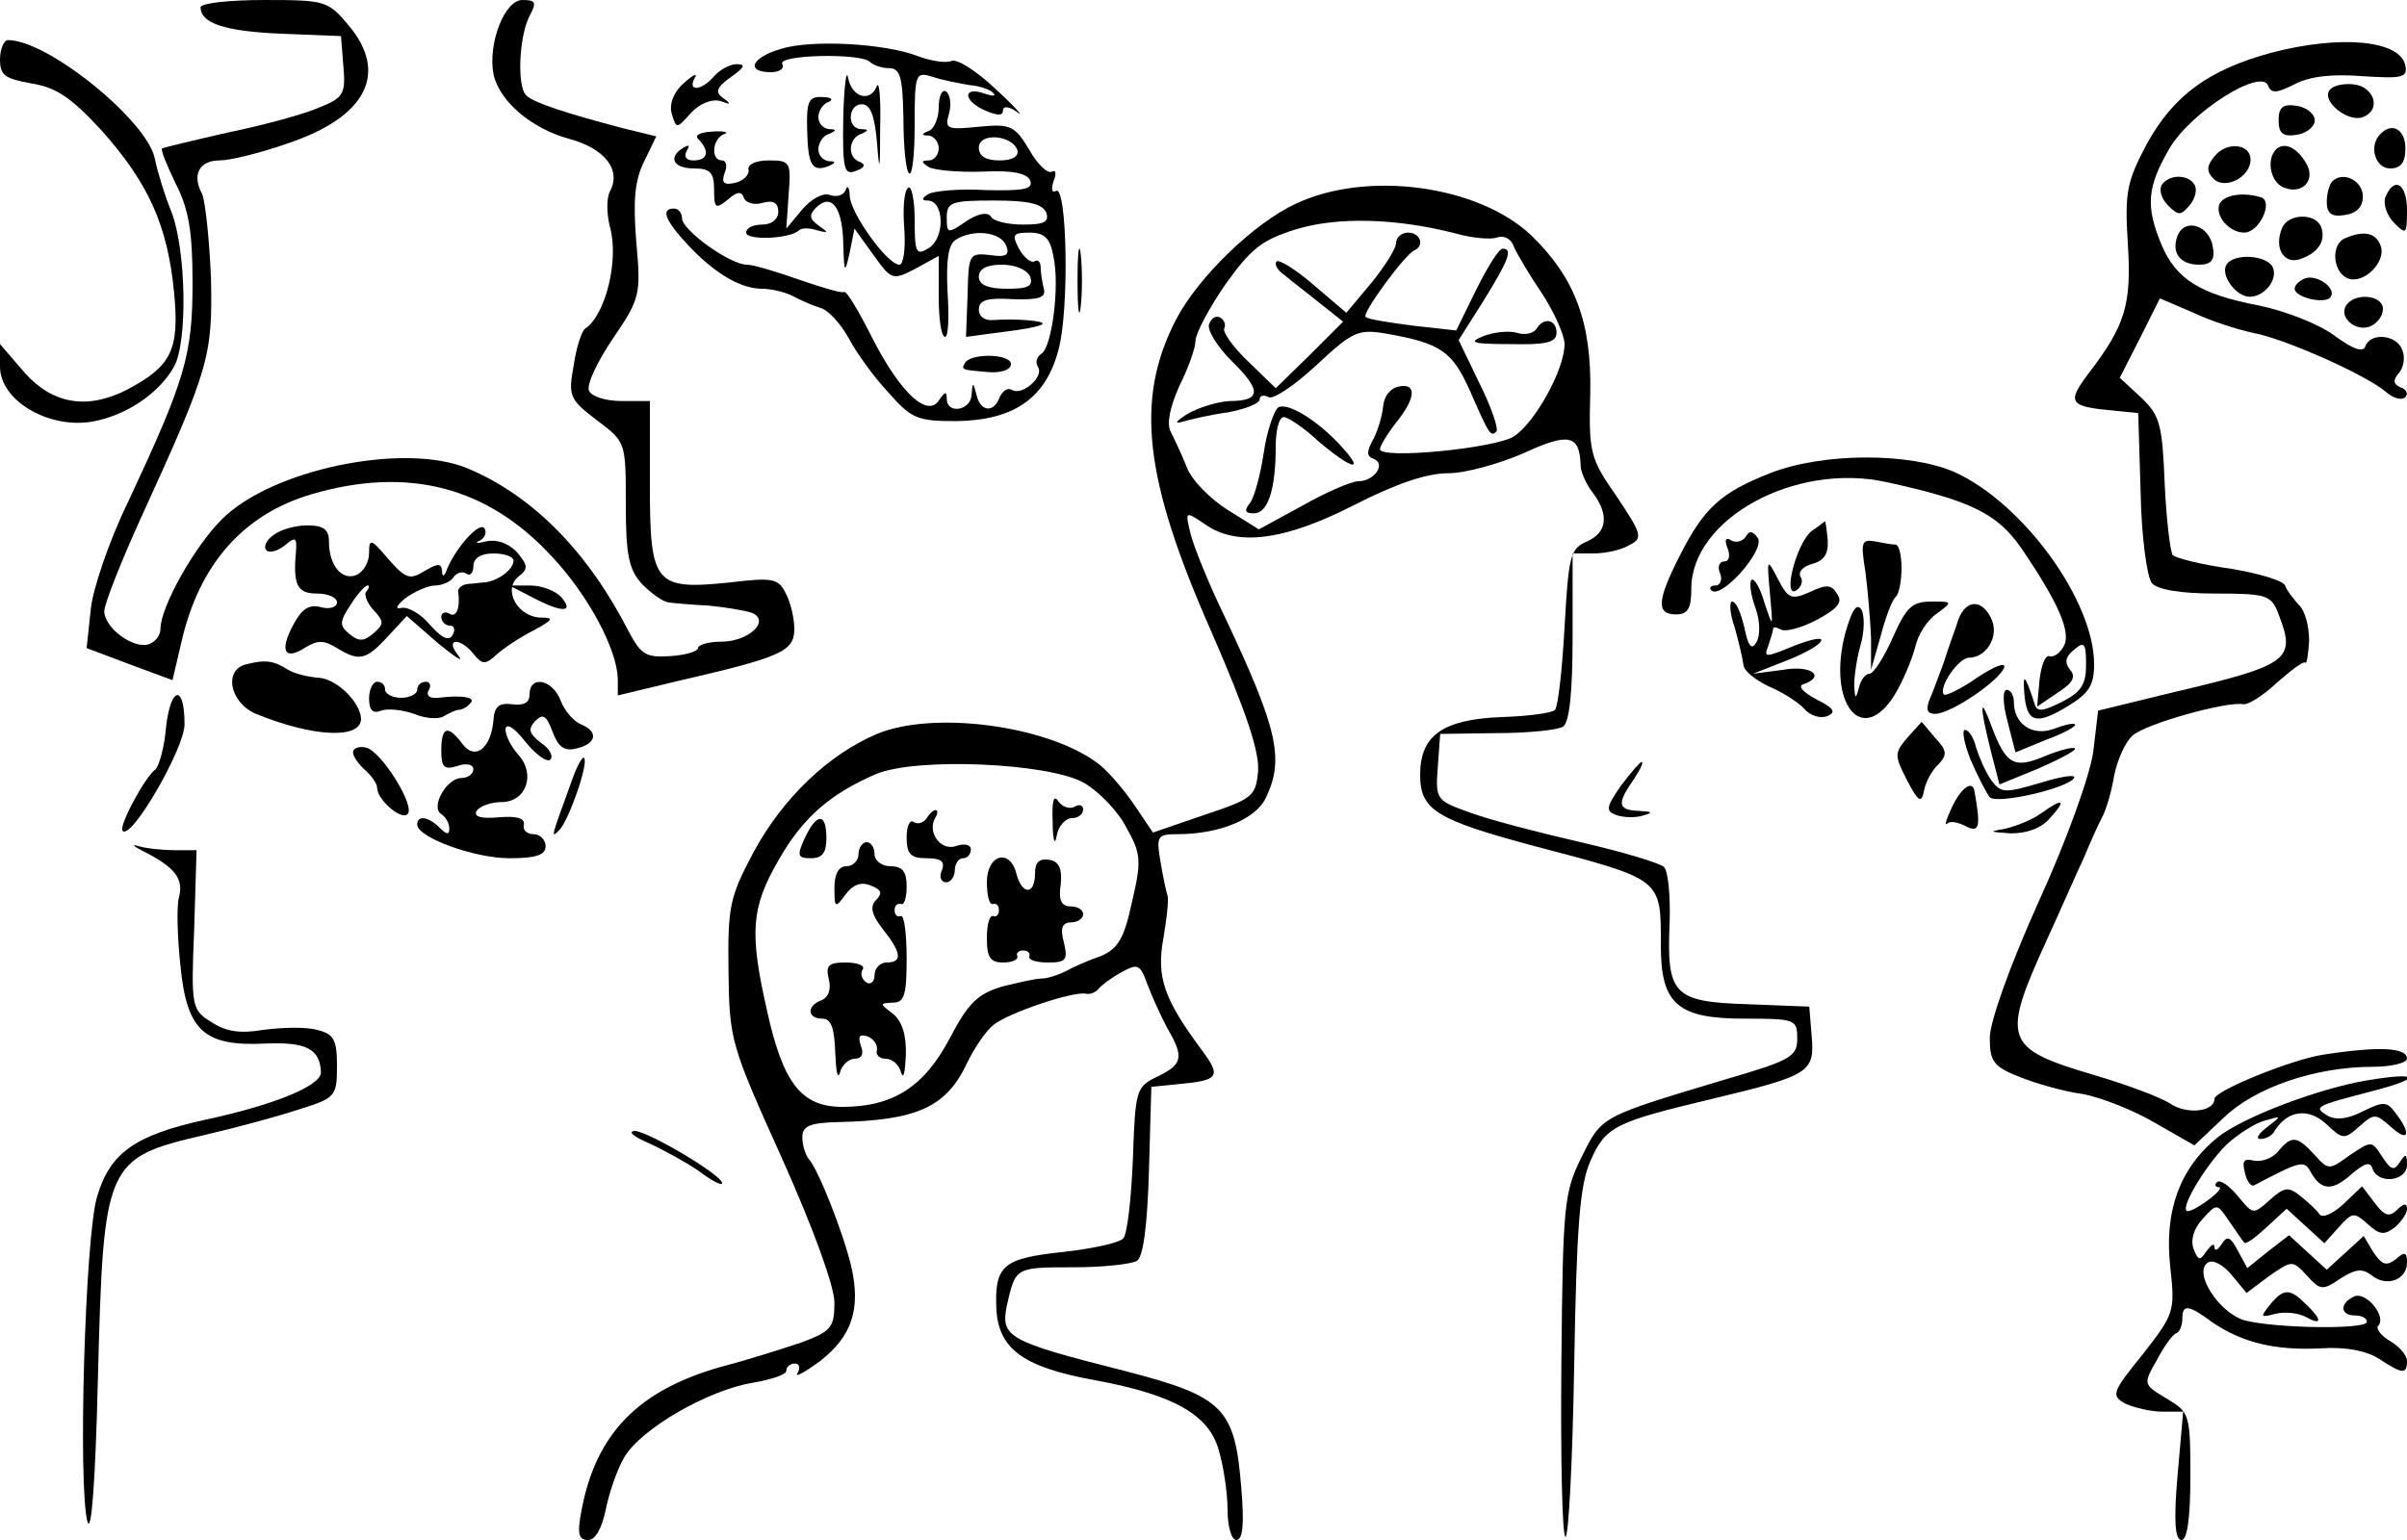 <?xml version="1.0" standalone="no"?>
<!DOCTYPE svg PUBLIC "-//W3C//DTD SVG 20010904//EN"
 "http://www.w3.org/TR/2001/REC-SVG-20010904/DTD/svg10.dtd">
<svg version="1.0" xmlns="http://www.w3.org/2000/svg"
 width="300pt" height="192pt" viewBox="0 0 300 192"
 preserveAspectRatio="xMidYMid meet">
<g transform="translate(0,192) scale(0.1,-0.1)"
fill="#000000" stroke="none">
<path d="M250 1911 c0 -20 30 -30 100 -33 l75 -3 3 -38 c3 -34 0 -39 -30 -51
-18 -8 -69 -22 -113 -31 -44 -10 -81 -19 -83 -20 -2 -2 6 -21 17 -44 16 -31
21 -59 21 -123 0 -91 -9 -121 -80 -273 -24 -49 -45 -111 -47 -136 l-5 -47 53
-20 54 -20 11 47 c22 97 77 160 163 185 120 35 219 9 299 -78 46 -49 81 -116
82 -152 l0 -21 75 18 c130 30 145 37 145 65 0 14 -5 34 -11 45 -9 18 -17 19
-68 13 -95 -10 -101 -3 -101 121 l0 105 -35 0 c-21 0 -38 6 -41 13 -3 8 11 37
30 65 34 50 35 55 29 121 -4 51 -2 76 10 100 l15 31 -41 10 c-72 19 -112 32
-121 41 -12 11 -9 74 4 99 9 17 8 20 -9 20 -22 0 -43 -54 -36 -92 7 -34 47
-68 94 -81 45 -12 66 -39 51 -66 -4 -8 -4 -27 0 -43 12 -41 -5 -111 -31 -128
-4 -3 -11 -24 -14 -46 -7 -38 -5 -42 29 -68 36 -27 36 -27 36 -105 0 -64 4
-81 20 -99 12 -12 26 -22 33 -23 7 -1 29 -3 50 -4 21 -2 45 -6 54 -9 24 -10
-4 -36 -38 -36 -16 0 -29 -4 -29 -8 0 -4 -16 -9 -35 -10 -30 -2 -36 2 -51 30
-51 100 -120 170 -201 204 -79 33 -245 -1 -307 -64 -34 -34 -76 -109 -76 -136
0 -8 -6 -16 -14 -19 -19 -7 -56 20 -56 41 0 9 21 62 46 117 85 186 89 201 87
298 -2 48 -7 95 -11 105 -13 24 -4 42 22 42 12 0 50 9 84 21 99 33 127 88 76
148 -25 30 -29 31 -105 31 -43 0 -79 -4 -79 -9z"/>
<path d="M0 1846 c0 -20 6 -24 39 -30 31 -5 49 -17 87 -58 59 -66 83 -119 91
-203 7 -72 -4 -92 -59 -121 -49 -25 -92 -18 -127 21 l-31 36 0 -28 c0 -42 59
-77 113 -69 43 7 85 35 104 69 17 31 15 144 -3 192 -9 22 -18 52 -21 67 -9 47
-133 148 -183 148 -5 0 -10 -11 -10 -24z"/>
<path d="M973 1859 c-37 -11 -44 -29 -12 -29 11 0 17 5 14 10 -7 12 98 14 109
3 4 -4 15 -8 24 -8 14 0 17 -11 18 -62 0 -34 3 -66 7 -69 4 -4 7 23 7 60 0 65
1 67 23 60 12 -4 33 -8 45 -10 13 -1 27 -6 30 -10 4 -4 -1 -4 -10 -1 -27 10
-29 -7 -2 -20 16 -7 24 -8 24 -1 0 6 7 6 18 -2 9 -7 -2 6 -26 28 -24 23 -49
39 -56 36 -7 -3 -26 0 -42 6 -41 16 -133 21 -171 9z"/>
<path d="M2830 1854 c-77 -21 -121 -53 -154 -113 -25 -47 -28 -60 -24 -124 5
-77 -3 -103 -50 -164 -26 -35 -23 -40 33 -45 l30 -3 3 -99 c1 -55 8 -106 14
-113 7 -8 35 -13 79 -13 65 0 70 -2 79 -26 22 -57 14 -63 -135 -98 l-90 -22
-6 -51 c-4 -29 -32 -108 -68 -187 -36 -80 -61 -150 -61 -170 0 -30 5 -36 38
-49 20 -8 55 -18 78 -21 22 -4 63 -20 90 -36 l49 -28 36 34 c39 38 114 64 187
64 23 0 42 5 42 10 0 14 -34 16 -105 5 -39 -6 -135 -45 -135 -55 0 -16 -34
-20 -55 -6 -12 8 -55 24 -96 36 -111 33 -115 43 -58 168 17 37 37 83 46 102 8
19 18 42 23 51 5 9 12 33 15 52 4 20 14 42 23 50 17 15 118 43 138 39 6 -1 25
11 42 27 17 15 33 27 35 25 2 -3 4 10 5 27 0 18 -5 38 -13 45 -7 8 -15 18 -17
24 -2 6 -32 15 -68 21 -36 5 -68 13 -72 17 -3 4 -8 44 -10 89 -3 74 -6 85 -29
107 l-27 25 25 49 25 50 42 -18 c23 -11 56 -21 74 -25 39 -7 140 -52 165 -73
9 -8 20 -12 25 -7 4 4 1 10 -6 12 -9 4 -10 9 -2 18 6 7 8 20 4 29 -7 19 -40
22 -46 4 -3 -8 -16 -3 -39 14 -19 14 -60 30 -93 37 -74 14 -104 33 -122 76
-20 48 -18 72 10 120 27 46 115 101 123 78 4 -10 11 -9 33 2 19 10 47 13 85
10 48 -3 56 -2 53 13 -6 32 -81 39 -168 16z"/>
<path d="M890 1825 c-15 -18 -34 -20 -24 -2 4 6 -2 4 -13 -6 -13 -11 -19 -26
-16 -38 6 -20 6 -20 24 0 11 12 26 18 37 15 13 -5 14 -4 3 4 -10 7 -8 13 10
26 17 12 19 16 7 16 -8 0 -21 -7 -28 -15z"/>
<path d="M1051 1773 c-1 -64 1 -72 16 -66 11 4 12 8 5 11 -16 5 -15 29 1 35
10 4 10 6 0 6 -18 1 -16 31 1 31 11 0 16 -14 19 -47 3 -40 4 -37 4 17 1 36 -1
59 -4 53 -8 -21 -31 -15 -36 10 -2 12 -5 -10 -6 -50z"/>
<path d="M2903 1807 c-9 -14 24 -40 42 -33 24 9 14 39 -13 41 -13 1 -25 -2
-29 -8z"/>
<path d="M1170 1786 c0 -13 -6 -27 -12 -29 -10 -4 -10 -6 0 -6 6 -1 12 -8 12
-16 0 -8 -6 -15 -12 -15 -10 0 -10 -2 -1 -8 6 -4 36 -7 67 -6 38 2 56 -2 60
-11 4 -11 -8 -13 -55 -12 -33 2 -65 -1 -72 -5 -8 -5 -9 -8 -1 -8 21 0 22 -46
2 -59 -16 -10 -18 -7 -18 35 0 25 -4 43 -8 40 -5 -3 -7 -25 -5 -50 2 -26 -1
-46 -6 -46 -15 0 -61 64 -62 86 0 10 -3 14 -5 7 -3 -7 -12 -9 -20 -6 -8 3 -23
-5 -34 -18 l-20 -24 3 43 c3 40 2 42 -25 42 -16 0 -27 -5 -25 -12 1 -6 -7 -14
-17 -16 -14 -3 -17 0 -13 12 4 9 2 16 -3 16 -15 0 -12 28 3 33 6 2 0 4 -15 3
-17 -1 -23 -5 -17 -10 14 -15 11 -26 -7 -26 -9 0 -12 5 -8 12 4 7 3 8 -4 4
-20 -12 -13 -26 13 -26 20 0 25 -5 25 -26 0 -24 2 -25 17 -13 11 10 17 11 20
3 2 -7 13 -10 23 -7 14 4 20 0 20 -11 0 -9 -8 -16 -20 -16 -11 0 -20 -4 -20
-10 0 -10 55 -8 66 3 3 3 13 3 22 0 15 -4 15 -3 2 6 -11 8 -12 13 -3 22 19 19
33 1 34 -44 1 -38 2 -39 8 -12 l6 30 23 -32 c23 -32 24 -33 53 -18 l29 16 0
-51 c0 -27 3 -50 8 -50 4 0 5 25 3 56 -2 40 1 59 10 65 22 14 56 10 63 -7 5
-12 0 -15 -20 -12 -26 3 -27 1 -28 -49 l-2 -53 45 6 c25 3 48 7 50 10 5 4 -33
7 -61 5 -10 -1 -18 4 -18 13 0 12 10 15 43 13 32 -1 41 2 38 13 -2 8 -4 20 -4
27 0 7 -4 10 -8 7 -4 -2 -13 5 -19 16 -9 17 -8 20 13 20 19 0 26 -7 30 -30 8
-37 -2 -113 -15 -121 -6 -4 -8 -11 -4 -17 7 -12 -20 -36 -33 -28 -5 3 -11 -1
-15 -9 -7 -20 -24 -19 -29 3 -4 16 -5 16 -6 0 -1 -20 -31 -25 -31 -5 0 9 -2 9
-9 -1 -14 -24 -48 7 -83 75 -17 34 -33 61 -36 59 -2 -2 -26 5 -55 15 -28 10
-58 19 -66 19 -21 0 -81 43 -81 58 0 6 -4 12 -10 12 -17 0 -11 -15 18 -46 33
-35 65 -54 92 -54 11 0 28 -4 38 -9 9 -5 25 -12 35 -15 10 -3 25 -20 35 -38 9
-17 31 -48 49 -67 29 -33 36 -36 85 -36 71 1 111 28 127 88 14 49 11 208 -3
199 -5 -3 -6 2 -3 12 4 9 3 15 -2 12 -5 -3 -18 9 -28 27 -18 30 -23 33 -63 29
-40 -4 -43 -3 -37 17 3 11 1 24 -4 27 -5 3 -9 -6 -9 -20z m98 -53 c2 -8 -6
-13 -22 -13 -17 0 -26 5 -26 16 0 19 41 16 48 -3z m36 -78 c4 -12 -3 -15 -29
-15 -18 0 -37 4 -40 10 -4 6 -16 4 -31 -6 -23 -16 -24 -15 -24 5 0 19 6 21 59
21 43 0 60 -4 65 -15z m-20 -80 c4 -12 -3 -15 -29 -15 -24 0 -35 5 -35 15 0
10 10 15 29 15 16 0 31 -6 35 -15z"/>
<path d="M1006 1758 c1 -44 6 -53 27 -45 9 4 9 6 0 6 -7 1 -13 7 -13 15 0 8 6
17 13 19 10 4 10 6 0 6 -7 1 -13 7 -13 15 0 8 6 17 13 19 6 3 3 6 -8 6 -17 1
-20 -5 -19 -41z"/>
<path d="M2840 1770 c0 -16 5 -21 23 -18 12 2 22 10 22 18 0 8 -10 16 -22 18
-18 3 -23 -2 -23 -18z"/>
<path d="M2967 1753 c-15 -14 -7 -43 12 -43 13 0 19 7 19 25 0 24 -17 33 -31
18z"/>
<path d="M2760 1725 c-10 -12 -10 -19 -1 -28 14 -14 46 2 46 24 0 20 -30 23
-45 4z"/>
<path d="M2837 1734 c-13 -13 -7 -42 10 -48 23 -9 40 10 27 31 -12 20 -27 26
-37 17z"/>
<path d="M2694 1689 c-3 -6 0 -17 8 -25 13 -13 16 -13 27 0 7 8 10 20 6 26 -8
13 -32 13 -41 -1z"/>
<path d="M2907 1694 c-4 -4 -7 -16 -7 -26 0 -14 6 -19 23 -16 14 2 22 10 22
23 0 20 -25 32 -38 19z"/>
<path d="M1615 1666 c-52 -24 -122 -92 -149 -144 -52 -100 -40 -200 44 -390
44 -101 60 -150 58 -174 -3 -31 -7 -34 -67 -54 l-64 -22 -25 37 c-14 20 -34
43 -46 51 -64 46 -203 64 -273 35 -61 -26 -117 -80 -153 -146 -31 -58 -33 -69
-32 -151 1 -85 3 -91 67 -233 39 -87 65 -159 65 -179 0 -31 -4 -36 -42 -50
-24 -8 -68 -22 -99 -30 -103 -29 -156 -83 -174 -178 -6 -30 -4 -38 8 -38 9 0
17 14 22 38 4 20 14 50 23 65 21 36 105 84 160 93 23 4 42 10 42 15 0 5 5 9
11 9 5 0 7 -5 3 -12 -4 -6 9 1 28 15 40 31 51 65 39 118 -10 42 -41 121 -53
134 -4 5 -8 17 -8 27 0 14 9 18 43 19 99 2 136 18 162 73 9 19 24 41 33 48 18
15 101 43 116 39 5 -1 12 2 15 6 3 4 16 14 29 21 20 11 23 10 32 -15 6 -16 17
-40 25 -55 21 -36 19 -45 -12 -60 -27 -13 -28 -16 -31 -103 -2 -49 -7 -94 -12
-99 -6 -6 -40 -13 -76 -17 -75 -8 -85 -17 -82 -74 4 -48 35 -70 124 -86 97
-18 141 -43 153 -87 6 -20 11 -54 11 -74 0 -22 5 -38 11 -38 8 0 10 20 6 66
-8 99 -22 113 -146 145 -146 37 -154 42 -146 82 11 47 10 47 83 47 37 0 72 4
79 8 8 5 13 44 15 112 l3 105 30 3 c55 5 58 9 32 44 -46 62 -56 90 -47 138 4
24 7 48 5 54 -2 6 -6 26 -9 44 -5 30 -3 32 22 32 52 0 98 19 110 46 23 48 14
86 -51 224 -20 41 -39 88 -43 104 -7 29 -7 29 17 13 40 -29 100 -21 186 23 53
27 91 40 118 40 22 0 64 12 94 25 56 26 70 23 71 -15 0 -8 7 -24 15 -34 21
-28 18 -50 -7 -61 -21 -9 -23 -18 -28 -107 -3 -53 -8 -99 -12 -103 -3 -4 -34
-8 -67 -9 -73 -3 -101 -23 -101 -72 0 -44 20 -56 143 -89 160 -42 157 -40 157
-124 0 -73 21 -91 104 -91 64 0 66 -1 66 -25 0 -22 -8 -27 -87 -50 -160 -48
-156 -46 -182 -98 -22 -45 -23 -59 -25 -258 -1 -116 1 -212 5 -215 4 -2 9 94
11 214 3 174 7 224 20 254 19 44 31 49 152 78 121 29 128 33 124 78 l-3 37
-77 3 c-93 3 -101 12 -97 103 1 33 -2 63 -7 68 -5 5 -52 19 -104 31 -52 12
-114 28 -138 37 -42 15 -43 16 -40 57 l3 41 71 1 c39 0 76 4 82 8 8 5 12 42
12 112 l0 104 26 0 c14 0 34 4 44 10 18 9 17 13 -15 61 -33 47 -35 55 -33 128
2 89 -19 145 -74 198 -66 62 -204 81 -293 39z m199 -37 c21 -6 45 -8 52 -5 9
3 18 -2 21 -12 4 -9 20 -36 35 -58 15 -23 28 -52 28 -63 0 -32 -37 -98 -63
-115 -23 -15 -167 -29 -167 -16 0 4 9 19 20 33 25 31 26 50 3 45 -10 -2 -18
-12 -19 -24 -1 -11 -6 -29 -12 -41 -9 -16 -9 -22 0 -25 16 -6 1 -28 -19 -28
-8 0 -39 -13 -69 -30 l-55 -30 -40 25 c-22 14 -45 38 -50 53 -6 15 -15 34 -20
44 -5 10 -1 30 11 57 11 22 20 47 20 56 0 9 17 41 37 70 32 45 46 56 88 69 52
16 125 14 199 -5z m-463 -685 c19 -11 43 -36 53 -56 18 -32 19 -41 7 -92 -10
-47 -18 -59 -39 -68 -15 -5 -35 -14 -44 -19 -10 -5 -23 -9 -30 -9 -7 0 -29 -5
-49 -10 -30 -9 -42 -20 -65 -64 -32 -61 -71 -86 -134 -86 -51 0 -74 29 -94
120 -22 97 -20 128 14 187 30 53 64 83 122 108 50 21 215 14 259 -11z"/>
<path d="M1740 1617 c0 -7 -14 -29 -31 -50 l-31 -37 -41 35 c-22 19 -43 32
-46 29 -3 -3 1 -11 10 -17 8 -7 28 -22 44 -35 l29 -23 -42 -42 -42 -41 -34 33
c-20 19 -33 38 -30 42 2 4 0 10 -5 13 -5 3 -11 0 -14 -8 -3 -7 10 -28 28 -46
38 -37 37 -50 -3 -50 -15 -1 -38 -8 -52 -16 -14 -9 -17 -13 -7 -10 10 3 36 9
58 12 21 4 39 11 39 16 0 5 5 6 11 3 5 -4 32 14 60 40 45 42 52 45 87 39 68
-12 82 -22 104 -71 24 -55 26 -58 33 -51 3 3 -6 30 -21 60 l-26 54 31 49 c31
50 37 65 24 65 -5 0 -19 -23 -33 -51 l-25 -51 -54 6 c-30 4 -57 8 -59 11 -5 4
49 78 61 83 13 6 7 22 -8 22 -8 0 -15 -6 -15 -13z"/>
<path d="M1915 1510 c-4 -6 -15 -8 -24 -5 -10 3 -29 1 -42 -4 -20 -8 -14 -10
34 -10 44 -1 57 2 57 14 0 17 -16 20 -25 5z"/>
<path d="M1593 1412 c-5 -4 -14 -29 -18 -57 -4 -27 -12 -56 -17 -62 -8 -10 -6
-13 5 -13 17 0 27 29 27 83 0 20 4 37 10 37 5 0 25 -13 43 -30 40 -34 59 -40
31 -9 -30 34 -69 58 -81 51z"/>
<path d="M1312 895 c0 -23 3 -30 5 -17 2 12 11 22 19 22 8 0 14 5 14 11 0 5
-5 7 -11 3 -6 -3 -15 0 -20 7 -6 9 -8 0 -7 -26z"/>
<path d="M1155 900 c-4 -6 -11 -8 -16 -5 -5 4 -9 -5 -9 -19 0 -21 5 -26 25
-26 18 0 23 -4 19 -15 -4 -8 -1 -15 5 -15 6 0 11 7 11 15 0 8 5 15 10 15 6 0
10 5 10 11 0 6 -8 8 -19 4 -19 -6 -36 18 -25 36 3 5 3 9 0 9 -3 0 -8 -5 -11
-10z"/>
<path d="M1003 875 c-10 -22 -9 -25 8 -25 14 0 19 7 19 25 0 32 -12 32 -27 0z"/>
<path d="M1070 855 c0 -8 -7 -15 -15 -15 -10 0 -15 -10 -15 -27 0 -25 1 -26
14 -8 9 12 19 16 31 11 14 -5 15 -10 7 -18 -8 -8 -6 -18 8 -36 24 -30 25 -42
5 -42 -8 0 -15 -7 -15 -16 0 -8 -5 -12 -10 -9 -6 4 -8 11 -5 16 4 5 -6 9 -21
9 -22 0 -25 -4 -21 -21 3 -12 0 -22 -9 -26 -19 -7 -18 -23 1 -23 11 0 15 -12
16 -42 1 -24 3 -35 6 -25 2 9 11 17 18 17 9 0 12 6 8 16 -4 12 -2 15 8 12 8
-3 13 -11 12 -17 -2 -6 3 -11 11 -11 8 0 17 -8 19 -17 3 -10 5 0 6 21 1 26 -5
43 -16 52 -17 13 -17 13 0 14 14 0 17 9 17 55 0 30 -3 54 -7 53 -5 -2 -8 2 -8
7 0 6 3 9 8 8 4 -2 7 8 7 22 0 18 -5 25 -20 25 -11 0 -20 7 -20 15 0 8 -4 15
-10 15 -5 0 -10 -7 -10 -15z"/>
<path d="M1230 820 c0 -16 3 -29 8 -27 4 1 7 -2 7 -8 0 -5 -3 -9 -7 -7 -5 1
-8 -11 -8 -28 0 -23 4 -30 20 -30 11 0 19 3 18 8 -2 4 2 7 7 7 6 0 9 -3 8 -7
-2 -5 9 -8 23 -8 23 0 25 3 20 25 -5 18 -2 25 9 25 8 0 15 5 15 10 0 6 -7 10
-16 10 -11 0 -15 8 -12 27 2 20 -2 29 -14 31 -13 2 -18 -3 -18 -17 0 -27 -16
-27 -23 -1 -8 33 -37 25 -37 -10z"/>
<path d="M2973 1674 c-3 -8 2 -23 11 -32 15 -15 16 -14 16 16 0 33 -16 43 -27
16z"/>
<path d="M2766 1665 c-5 -15 13 -35 31 -35 19 0 37 39 21 44 -23 7 -47 3 -52
-9z"/>
<path d="M2844 1635 c-10 -25 3 -45 23 -38 23 8 32 23 26 40 -7 18 -42 17 -49
-2z"/>
<path d="M2714 1626 c-8 -21 3 -36 27 -36 15 0 20 6 17 22 -4 27 -35 37 -44
14z"/>
<path d="M1343 1570 c0 -36 2 -50 4 -32 2 17 2 47 0 65 -2 17 -4 3 -4 -33z"/>
<path d="M2923 1623 c-18 -7 -16 -42 3 -50 20 -8 49 21 41 41 -6 16 -21 19
-44 9z"/>
<path d="M2775 1590 c-8 -13 12 -40 29 -40 18 0 35 21 29 36 -6 16 -49 19 -58
4z"/>
<path d="M2873 1573 c-7 -3 -13 -8 -13 -13 0 -11 39 -20 45 -10 7 11 -17 28
-32 23z"/>
<path d="M2924 1539 c-9 -15 12 -33 30 -26 9 4 16 13 16 22 0 17 -35 21 -46 4z"/>
<path d="M1203 1468 c-5 -9 -6 -9 30 -12 15 -1 27 3 27 10 0 13 -49 14 -57 2z"/>
<path d="M2206 1330 c-61 -24 -82 -43 -112 -102 -29 -57 -30 -74 -5 -74 15 0
19 8 19 32 0 87 129 158 243 133 105 -23 138 -39 168 -82 47 -69 63 -106 53
-123 -5 -9 -13 -14 -18 -12 -5 1 -10 -12 -12 -30 l-3 -33 25 17 c19 12 24 20
16 29 -7 9 -6 16 5 25 13 11 15 8 15 -19 0 -24 -6 -34 -30 -46 -24 -12 -31
-13 -34 -3 -12 37 -15 40 -13 14 3 -37 14 -41 55 -16 26 16 32 26 32 52 0 79
-88 200 -173 239 -56 25 -165 25 -231 -1z"/>
<path d="M341 1253 c-9 -6 -13 -15 -9 -19 4 -4 14 -1 23 6 13 11 15 10 14 -6
-4 -43 1 -54 26 -54 14 0 25 -5 25 -11 0 -6 -9 -9 -20 -6 -15 4 -24 -2 -35
-23 -17 -32 -10 -44 16 -27 15 9 23 9 39 -1 28 -17 36 -15 63 14 l24 26 39
-34 c22 -18 33 -25 25 -15 -17 21 2 23 19 2 11 -14 15 -14 29 -1 9 8 30 22 46
30 24 13 26 16 10 16 -29 0 -49 34 -29 51 13 10 12 14 -2 31 -11 11 -25 16
-38 13 -12 -3 -15 -2 -8 1 6 3 9 10 6 15 -6 10 -36 -24 -47 -51 -3 -9 -6 -10
-6 -2 -1 10 -5 10 -22 0 -18 -11 -23 -10 -45 15 -22 26 -24 26 -24 7 0 -11 -7
-23 -16 -27 -18 -7 -34 12 -34 42 0 15 -7 20 -27 20 -14 0 -33 -5 -42 -12z
m299 -32 c0 -11 -19 -25 -35 -27 -5 0 -16 -2 -22 -2 -7 -1 -12 -5 -12 -9 3
-20 -2 -34 -11 -28 -5 3 -10 1 -10 -4 0 -6 5 -11 11 -11 5 0 7 -5 3 -12 -5 -8
-14 -3 -29 14 -11 13 -27 22 -35 20 -8 -2 -6 3 5 12 11 8 28 16 37 16 9 0 20
5 23 10 4 6 11 8 16 5 5 -4 9 1 9 9 0 10 9 16 25 16 14 0 25 -4 25 -9z m-183
-38 c-4 -3 0 -14 8 -23 14 -15 14 -18 0 -30 -12 -10 -18 -10 -30 0 -12 10 -12
15 2 36 8 13 18 24 21 24 3 0 2 -3 -1 -7z"/>
<path d="M2258 1258 c-19 -15 -37 -85 -19 -74 6 4 9 12 5 17 -3 6 3 13 15 16
14 4 20 12 19 29 -1 13 -3 24 -3 24 -1 0 -8 -6 -17 -12z"/>
<path d="M2176 1251 c-4 -6 -12 -8 -18 -5 -7 5 -9 1 -5 -9 4 -10 2 -17 -4 -17
-6 0 -9 -7 -5 -15 3 -8 0 -15 -6 -15 -6 0 -8 -3 -5 -6 12 -12 67 50 58 65 -6
9 -11 10 -15 2z"/>
<path d="M2325 1207 c3 -23 6 -60 7 -82 l0 -40 12 42 c6 23 14 45 19 49 4 4 7
20 7 36 0 15 -3 28 -7 29 -5 0 -16 2 -26 4 -17 3 -18 -1 -12 -38z"/>
<path d="M2206 1180 c4 -44 4 -44 -7 -11 -5 18 -13 31 -16 28 -3 -3 -1 -19 5
-35 6 -17 6 -35 1 -43 -6 -10 -10 -5 -15 19 -4 17 -10 32 -15 32 -4 0 -3 -15
3 -32 5 -18 10 -39 11 -47 0 -7 15 -19 32 -27 17 -7 37 -20 44 -28 7 -8 19
-12 28 -9 12 5 9 10 -13 21 -17 9 -24 17 -16 19 28 10 9 24 -25 18 l-38 -5 43
17 c23 9 42 20 42 25 0 4 -16 0 -36 -8 -34 -14 -36 -14 -30 1 3 9 6 19 6 21 0
3 4 2 10 -1 5 -3 25 2 44 12 26 14 33 22 26 32 -7 12 -13 13 -34 3 -23 -10
-27 -9 -40 16 -14 27 -14 26 -10 -18z"/>
<path d="M664 1175 c36 -19 52 -19 36 0 -7 8 -24 15 -39 15 l-26 0 29 -15z"/>
<path d="M2300 1131 c-23 -87 20 -143 61 -78 11 18 22 45 26 60 3 15 15 34 27
42 20 15 20 15 -7 15 -24 0 -31 -7 -48 -45 -11 -25 -24 -45 -29 -45 -5 0 -11
-8 -13 -17 -4 -15 -5 -15 -6 2 0 11 3 34 8 51 5 17 5 37 1 44 -6 9 -12 -1 -20
-29z"/>
<path d="M2441 1148 c-4 -13 -13 -36 -18 -53 -6 -16 -14 -38 -18 -47 -5 -13
-3 -18 7 -18 19 0 80 41 86 58 2 7 -13 1 -34 -13 -20 -14 -39 -23 -41 -21 -8
8 18 46 31 46 21 0 37 25 29 46 -11 27 -32 28 -42 2z"/>
<path d="M308 1092 c-30 -6 -22 -48 11 -62 71 -29 131 -32 131 -6 -1 21 -31
50 -53 51 -13 1 -30 5 -38 10 -17 11 -28 13 -51 7z"/>
<path d="M460 1049 c0 -15 5 -19 15 -15 8 3 27 1 41 -4 14 -6 31 -7 37 -3 7 4
15 8 19 8 3 0 10 3 14 8 8 7 -8 11 -40 7 -11 -1 -15 3 -12 9 4 6 2 11 -3 11
-6 0 -11 -4 -11 -10 0 -5 -9 -10 -20 -10 -11 0 -20 5 -20 10 0 6 -4 10 -10 10
-5 0 -10 -9 -10 -21z"/>
<path d="M660 1054 c0 -10 -7 -14 -22 -12 -16 2 -22 -3 -23 -20 -3 -35 -23
-51 -39 -29 -18 24 -26 21 -26 -9 0 -21 4 -24 20 -19 11 4 20 2 20 -4 0 -6 -7
-11 -15 -11 -18 0 -39 -36 -25 -45 5 -3 10 -11 10 -18 0 -8 -3 -8 -12 1 -14
14 -28 16 -28 4 0 -16 71 -42 115 -42 33 0 45 4 45 15 0 8 -7 15 -15 15 -8 0
-14 5 -12 12 1 8 -9 11 -32 9 -22 -2 -31 1 -27 8 4 6 18 11 31 11 31 0 43 35
21 59 -9 10 -16 24 -16 32 1 8 11 2 25 -16 13 -16 27 -26 31 -22 4 4 -1 14
-12 21 -15 12 -16 17 -7 27 10 10 14 7 22 -14 7 -19 15 -24 30 -20 25 6 27 21
5 30 -8 3 -20 16 -25 29 -10 27 -39 33 -39 8z"/>
<path d="M207 1014 c-2 -26 -9 -49 -13 -53 -13 -9 -47 -72 -41 -77 11 -11 77
103 77 133 0 50 -17 48 -23 -3z"/>
<path d="M2502 1021 l10 -39 39 16 c22 8 38 17 35 19 -2 2 -14 -1 -27 -6 -26
-9 -49 6 -49 34 0 8 -4 15 -9 15 -5 0 -5 -17 1 -39z"/>
<path d="M2471 1037 c-1 -5 4 -28 10 -52 l11 -43 49 20 c27 12 48 23 45 25 -2
2 -19 -2 -38 -10 -38 -16 -48 -10 -66 38 -6 17 -11 26 -11 22z"/>
<path d="M2377 1000 c-16 -19 -16 -22 0 -53 14 -27 18 -29 21 -13 2 11 10 26
18 33 11 12 11 17 -4 33 -9 11 -17 20 -17 20 0 0 -8 -9 -18 -20z"/>
<path d="M2456 973 c9 -21 20 -42 24 -47 9 -9 97 11 105 24 3 5 -16 2 -42 -6
-44 -13 -49 -13 -61 3 -7 10 -15 28 -19 41 -3 12 -9 22 -14 22 -4 0 -1 -17 7
-37z"/>
<path d="M440 982 c0 -5 7 -15 15 -22 8 -7 15 -17 15 -22 0 -15 30 -41 38 -33
10 10 -33 79 -52 83 -9 2 -16 -1 -16 -6z"/>
<path d="M711 942 c-24 -66 -25 -68 -14 -57 12 12 37 84 31 90 -2 3 -10 -12
-17 -33z"/>
<path d="M2020 940 c-18 -26 -19 -31 -6 -36 8 -3 23 -4 33 -1 14 4 13 5 -4 6
-27 1 -28 9 -7 39 8 12 13 22 10 22 -2 0 -14 -14 -26 -30z"/>
<path d="M2433 914 c-7 -15 -10 -24 -6 -21 3 4 13 2 23 -3 17 -9 19 -1 11 43
-2 15 -16 6 -28 -19z"/>
<path d="M2544 906 c-11 -8 -31 -16 -44 -19 -22 -4 -21 -4 6 -6 20 0 38 6 49
19 21 23 17 26 -11 6z"/>
<path d="M180 858 c39 -20 49 -34 43 -57 -3 -11 -2 -50 2 -86 8 -81 30 -100
107 -96 50 2 67 -7 68 -36 0 -17 -60 -41 -144 -59 -87 -19 -119 -41 -135 -96
-15 -49 -24 -361 -12 -405 5 -17 10 53 13 177 7 271 9 276 133 305 39 9 91 23
118 32 45 14 47 16 47 54 0 33 -4 40 -25 45 -14 4 -44 3 -67 0 -29 -5 -47 -2
-65 10 -24 15 -25 19 -21 115 l3 99 -27 0 c-14 0 -35 2 -45 5 -10 3 -7 0 7 -7z"/>
<path d="M2950 573 c-60 -10 -155 -46 -186 -71 -47 -38 -67 -92 -59 -162 6
-55 5 -58 -34 -108 -39 -48 -40 -52 -22 -62 11 -5 32 -10 46 -10 l26 0 -7 -80
c-5 -57 -3 -80 5 -80 7 0 11 27 11 79 0 78 -1 80 -29 97 -30 18 -30 18 -13 48
9 17 20 33 25 34 4 2 7 10 7 18 0 18 7 18 38 -5 37 -25 78 -35 135 -32 31 2
56 -3 72 -13 29 -19 35 -20 35 -3 0 7 -9 18 -21 25 -12 7 -18 16 -15 19 11 11
-14 42 -29 37 -19 -8 -19 -24 0 -24 8 0 15 -3 15 -8 0 -10 -116 -8 -153 2 -32
10 -64 60 -45 72 6 4 19 -3 29 -15 l19 -23 28 21 c29 20 29 20 47 1 17 -19 20
-19 42 -4 19 12 27 13 39 4 18 -15 44 -6 44 16 0 13 -3 14 -14 4 -12 -9 -17
-7 -28 9 l-12 20 -23 -21 -23 -21 -23 21 -24 22 -26 -20 -26 -21 -12 22 c-9
17 -13 19 -20 8 -5 -8 -9 -9 -9 -4 0 6 -4 3 -10 -5 -8 -12 -10 -12 -16 3 -4
11 0 25 11 37 18 20 18 20 33 -2 9 -13 17 -25 19 -27 2 -3 14 6 28 19 l25 23
23 -21 24 -22 18 20 c17 19 19 19 36 4 15 -14 21 -14 34 -4 8 7 15 17 15 23 0
7 -4 7 -12 -1 -10 -10 -16 -8 -28 8 l-16 21 -23 -22 c-13 -12 -26 -18 -30 -13
-3 5 -14 15 -24 23 -15 12 -20 11 -38 -5 -21 -19 -21 -18 -40 5 -11 13 -22 21
-26 17 -3 -3 -2 -6 2 -6 11 0 -27 -29 -38 -30 -12 0 19 53 47 82 15 14 37 28
49 31 21 6 21 6 3 -8 -11 -8 -15 -15 -9 -15 7 0 15 4 18 10 16 26 42 29 64 9
21 -20 23 -20 42 -3 18 16 20 16 39 -1 22 -20 26 -9 6 17 -11 15 -15 15 -40 3
-19 -10 -34 -12 -45 -6 -18 11 -16 12 57 31 62 16 57 24 -8 13z"/>
<path d="M808 495 c18 -8 47 -24 63 -35 16 -12 29 -19 29 -15 0 10 -93 65
-109 65 -9 -1 -1 -7 17 -15z"/>
<path d="M2839 484 c-7 -8 -20 -13 -30 -11 -12 3 -15 0 -11 -15 2 -10 7 -17
11 -16 61 32 63 32 72 15 13 -22 27 -22 52 1 15 12 21 14 24 5 7 -20 43 -16
43 5 0 14 -2 14 -9 3 -7 -11 -11 -10 -22 7 -13 20 -13 20 -40 2 -26 -19 -27
-19 -44 0 -22 24 -29 25 -46 4z"/>
<path d="M2829 293 c-12 -15 -12 -16 7 -11 12 3 29 1 38 -4 20 -11 21 -4 0 16
-20 20 -28 20 -45 -1z"/>
</g>
</svg>
